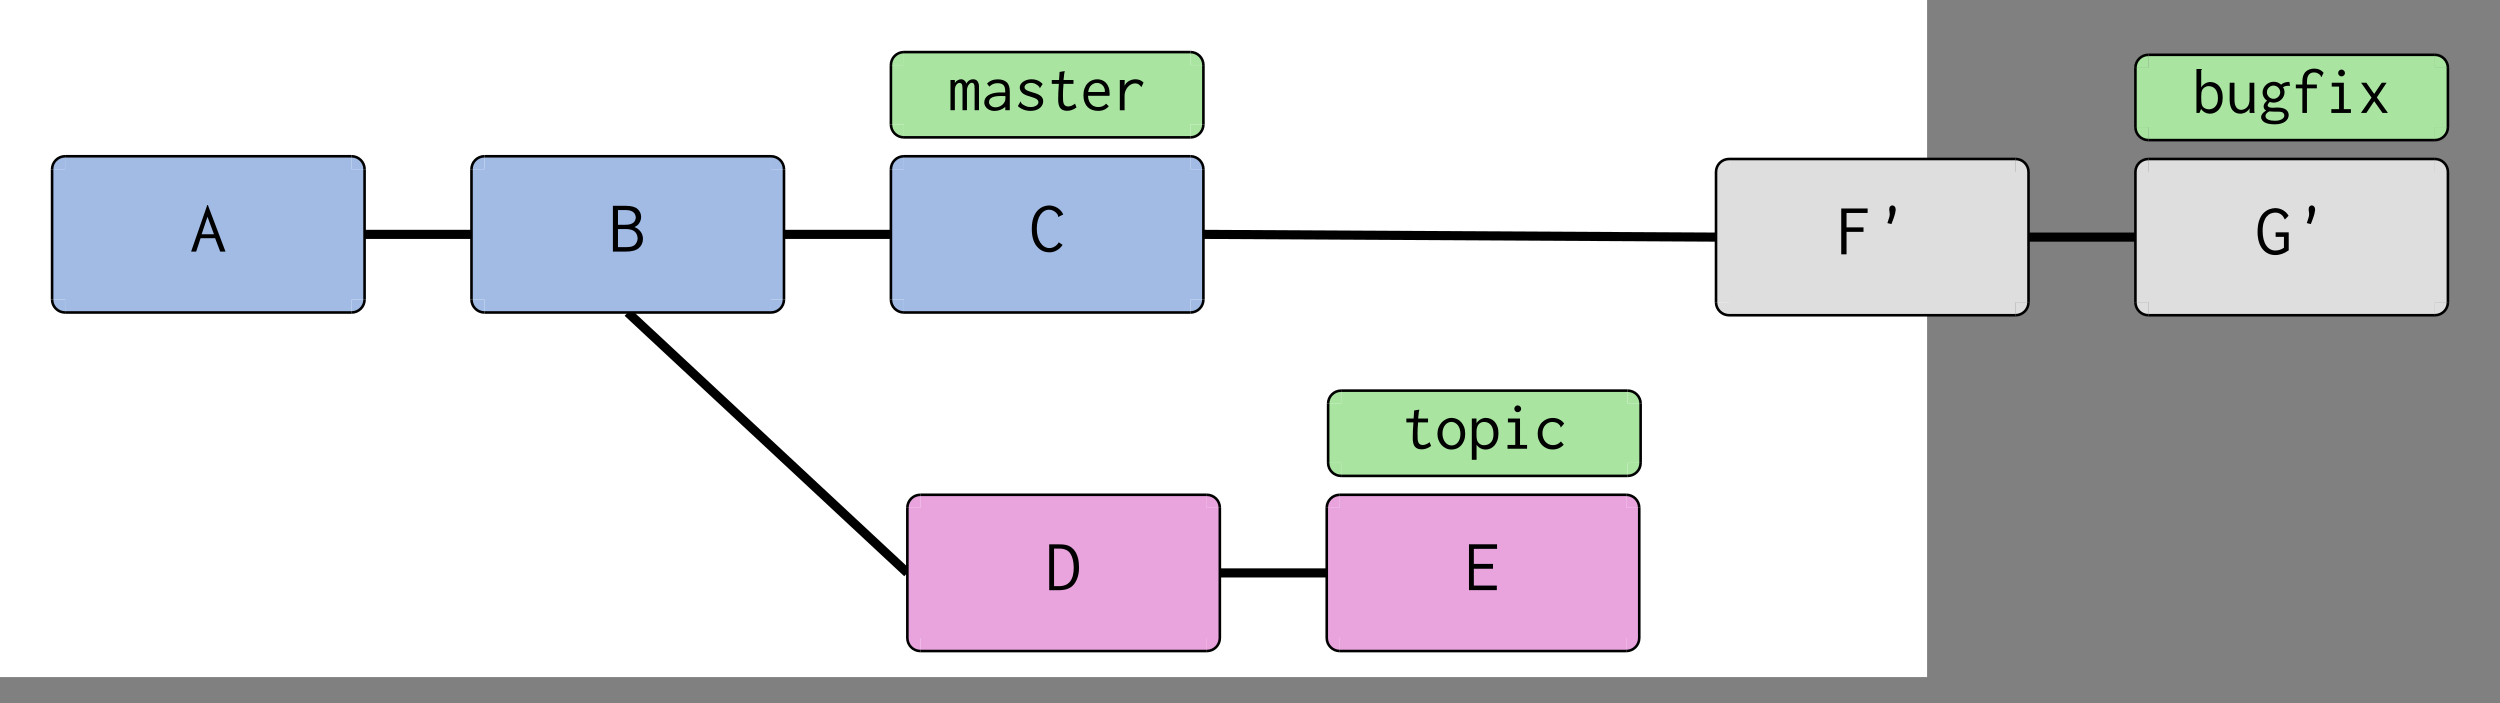 <?xml version="1.0" encoding="UTF-8"?>
<svg xmlns="http://www.w3.org/2000/svg" xmlns:xlink="http://www.w3.org/1999/xlink" width="1920pt" height="540pt" viewBox="0 0 1920 540" version="1.1">
<rect x="0" y="0" width="1920" height="540" fill="#808080" stroke="none"/>
<defs>
<g>
<symbol overflow="visible" id="glyph0-0">
<path style="stroke:none;" d=""/>
</symbol>
<symbol overflow="visible" id="glyph0-1">
<path style="stroke:none;" d="M 0.875 0 L 13.289 -35.773 L 13.738 -35.773 L 27.281 0 L 23.219 0 L 19.324 -10.27 L 8.152 -10.27 L 4.77 0 Z M 18.422 -13.316 L 13.457 -26.746 L 8.945 -13.316 Z M 18.422 -13.316 "/>
</symbol>
<symbol overflow="visible" id="glyph0-2">
<path style="stroke:none;" d="M 2.707 -35.152 L 12.695 -35.152 C 14.723 -35.148 16.48 -34.953 17.969 -34.559 C 19.453 -34.164 20.648 -33.57 21.555 -32.785 C 22.457 -31.996 23.152 -31.086 23.641 -30.055 C 24.129 -29.02 24.375 -27.887 24.375 -26.648 C 24.375 -24.996 23.922 -23.438 23.02 -21.973 C 22.117 -20.508 20.84 -19.473 19.184 -18.875 C 20.16 -18.531 21.051 -18.051 21.863 -17.434 C 22.668 -16.809 23.375 -16.105 23.98 -15.316 C 24.578 -14.523 25.027 -13.664 25.332 -12.742 C 25.629 -11.816 25.781 -10.867 25.785 -9.891 C 25.781 -6.914 24.727 -4.52 22.625 -2.711 C 20.516 -0.902 17.188 0 12.641 0 L 2.707 0 Z M 6.602 -31.879 L 6.602 -20.594 L 12.086 -20.594 C 13.652 -20.59 14.941 -20.73 15.949 -21.02 C 16.957 -21.301 17.766 -21.691 18.383 -22.184 C 18.992 -22.676 19.449 -23.27 19.754 -23.969 C 20.051 -24.668 20.238 -25.414 20.312 -26.211 C 20.238 -27 20.062 -27.738 19.781 -28.422 C 19.5 -29.098 19.059 -29.691 18.465 -30.207 C 17.863 -30.715 17.102 -31.121 16.172 -31.426 C 15.238 -31.723 14.082 -31.875 12.703 -31.879 Z M 6.602 -17.324 L 6.602 -3.441 L 13.367 -3.441 C 16.395 -3.438 18.508 -4.07 19.703 -5.34 C 20.895 -6.602 21.566 -8.199 21.723 -10.129 C 21.645 -11.184 21.438 -12.145 21.098 -13.016 C 20.754 -13.883 20.234 -14.648 19.535 -15.309 C 18.832 -15.969 17.883 -16.469 16.691 -16.812 C 15.496 -17.148 14.066 -17.32 12.402 -17.324 Z M 6.602 -17.324 "/>
</symbol>
<symbol overflow="visible" id="glyph0-3">
<path style="stroke:none;" d="M 3.047 -35.152 L 11.23 -35.152 C 14.234 -35.148 16.574 -34.734 18.254 -33.91 C 19.926 -33.082 21.348 -31.898 22.512 -30.355 C 23.676 -28.812 24.539 -26.949 25.109 -24.77 C 25.672 -22.586 25.957 -20.125 25.957 -17.379 C 25.957 -14.668 25.617 -12.238 24.941 -10.098 C 24.262 -7.949 23.332 -6.117 22.148 -4.598 C 20.961 -3.07 19.426 -1.914 17.547 -1.129 C 15.664 -0.34 13.332 0.051 10.551 0.055 L 3.047 0.055 Z M 6.77 -31.879 L 6.77 -3.047 L 10.355 -3.047 C 14.348 -3.047 17.27 -4.262 19.121 -6.691 C 20.965 -9.121 21.891 -12.617 21.895 -17.18 C 21.852 -21.777 21 -25.375 19.344 -27.977 C 17.68 -30.574 14.891 -31.875 10.973 -31.879 Z M 6.77 -31.879 "/>
</symbol>
<symbol overflow="visible" id="glyph0-4">
<path style="stroke:none;" d="M 22.457 -27.188 C 22.453 -27.629 22.398 -27.957 22.289 -28.18 C 21.535 -29.395 20.555 -30.363 19.352 -31.086 C 18.145 -31.801 16.867 -32.16 15.516 -32.164 C 14.234 -32.16 13.031 -31.832 11.906 -31.176 C 10.777 -30.516 9.777 -29.555 8.914 -28.297 C 8.047 -27.031 7.371 -25.5 6.883 -23.699 C 6.395 -21.891 6.152 -19.84 6.152 -17.547 C 6.152 -15.324 6.395 -13.301 6.883 -11.48 C 7.371 -9.652 8.059 -8.094 8.941 -6.797 C 9.824 -5.5 10.859 -4.492 12.047 -3.777 C 13.23 -3.062 14.5 -2.707 15.855 -2.707 C 17.246 -2.707 18.59 -3.102 19.891 -3.895 C 21.184 -4.684 22.227 -5.754 23.023 -7.109 L 25.957 -5.191 C 25.391 -4.25 24.711 -3.422 23.922 -2.707 C 23.129 -1.992 22.293 -1.391 21.41 -0.902 C 20.527 -0.41 19.645 -0.047 18.762 0.195 C 17.879 0.438 16.984 0.562 16.082 0.562 C 14.047 0.562 12.25 0.215 10.691 -0.48 C 9.129 -1.176 7.699 -2.254 6.402 -3.723 C 5.102 -5.188 4.094 -7.051 3.383 -9.309 C 2.664 -11.562 2.309 -14.254 2.312 -17.379 C 2.309 -20.84 2.723 -23.727 3.555 -26.039 C 4.379 -28.352 5.469 -30.203 6.828 -31.598 C 8.18 -32.988 9.621 -33.977 11.145 -34.559 C 12.668 -35.141 14.145 -35.43 15.574 -35.434 C 16.738 -35.43 17.875 -35.262 18.988 -34.926 C 20.094 -34.586 21.129 -34.117 22.09 -33.516 C 23.051 -32.914 23.906 -32.188 24.656 -31.344 C 25.406 -30.492 26.008 -29.543 26.465 -28.496 L 22.684 -26.633 C 22.527 -26.738 22.453 -26.926 22.457 -27.188 Z M 22.457 -27.188 "/>
</symbol>
<symbol overflow="visible" id="glyph0-5">
<path style="stroke:none;" d="M 4.402 -35.211 L 24.656 -35.211 L 24.656 -31.77 L 8.465 -31.77 L 8.465 -20.707 L 21.5 -20.707 L 21.5 -17.266 L 8.465 -17.266 L 8.465 0 L 4.402 0 Z M 4.402 -35.211 "/>
</symbol>
<symbol overflow="visible" id="glyph0-6">
<path style="stroke:none;" d="M 13.43 -30.922 L 13.035 -34.477 C 13.031 -35.527 13.273 -36.305 13.766 -36.816 C 14.25 -37.32 14.816 -37.574 15.461 -37.578 C 16.098 -37.574 16.68 -37.293 17.207 -36.73 C 17.734 -36.164 18 -35.262 18 -34.023 C 17.961 -33.383 17.801 -32.48 17.52 -31.316 C 17.238 -30.148 16.777 -28.699 16.137 -26.973 L 14.727 -23.246 L 11.625 -23.98 L 12.863 -27.816 C 13.051 -28.379 13.195 -28.918 13.289 -29.426 C 13.383 -29.934 13.43 -30.43 13.43 -30.922 Z M 13.43 -30.922 "/>
</symbol>
<symbol overflow="visible" id="glyph0-7">
<path style="stroke:none;" d="M 25.844 -29.625 L 23.078 -26.801 C 22.848 -26.949 22.602 -27.305 22.344 -27.875 C 21.777 -29.113 20.906 -30.121 19.723 -30.895 C 18.535 -31.664 17.152 -32.051 15.574 -32.051 C 14.48 -32.051 13.359 -31.824 12.215 -31.371 C 11.066 -30.918 10.023 -30.145 9.086 -29.059 C 8.145 -27.965 7.383 -26.527 6.801 -24.742 C 6.215 -22.953 5.922 -20.707 5.926 -18 C 5.922 -15.555 6.168 -13.391 6.656 -11.512 C 7.145 -9.629 7.82 -8.059 8.688 -6.801 C 9.551 -5.539 10.578 -4.578 11.766 -3.922 C 12.949 -3.258 14.234 -2.93 15.629 -2.934 C 18.07 -2.93 20.293 -3.645 22.289 -5.078 L 22.289 -13.43 L 15.91 -13.43 L 15.91 -16.871 L 25.957 -16.871 L 25.957 -3.102 C 22.605 -0.656 19.16 0.562 15.629 0.562 C 13.52 0.562 11.629 0.141 9.957 -0.707 C 8.281 -1.551 6.855 -2.746 5.672 -4.289 C 4.484 -5.828 3.578 -7.688 2.961 -9.875 C 2.336 -12.055 2.027 -14.48 2.031 -17.152 C 2.027 -20.836 2.488 -23.922 3.414 -26.406 C 4.332 -28.887 5.527 -30.777 6.996 -32.078 C 8.465 -33.371 9.961 -34.266 11.484 -34.758 C 13.008 -35.246 14.387 -35.488 15.629 -35.492 C 17.77 -35.488 19.766 -34.953 21.609 -33.883 C 23.453 -32.809 24.863 -31.391 25.844 -29.625 Z M 25.844 -29.625 "/>
</symbol>
<symbol overflow="visible" id="glyph0-8">
<path style="stroke:none;" d="M 3.328 -35.211 L 24.883 -35.211 L 24.883 -31.711 L 7.055 -31.711 L 7.055 -20.145 L 21.781 -20.145 L 21.781 -16.418 L 7.055 -16.418 L 7.055 -3.5 L 24.715 -3.5 L 24.715 0 L 3.328 0 Z M 3.328 -35.211 "/>
</symbol>
<symbol overflow="visible" id="glyph1-0">
<path style="stroke:none;" d=""/>
</symbol>
<symbol overflow="visible" id="glyph1-1">
<path style="stroke:none;" d="M 1.93 0 L 1.93 -23.207 L 5.281 -23.207 L 5.281 -20.922 C 5.82 -21.766 6.516 -22.449 7.363 -22.977 C 8.207 -23.5 9.105 -23.766 10.055 -23.766 C 11.035 -23.766 11.906 -23.441 12.668 -22.801 C 13.43 -22.152 13.91 -21.34 14.117 -20.363 C 14.555 -21.375 15.25 -22.195 16.199 -22.824 C 17.145 -23.449 18.176 -23.766 19.297 -23.766 C 20.883 -23.766 22.051 -23.195 22.801 -22.062 C 23.543 -20.926 23.883 -19.516 23.816 -17.824 L 23.816 0 L 20.465 0 L 20.465 -16.453 C 20.461 -17.5 20.41 -18.328 20.312 -18.941 C 20.207 -19.547 20.039 -20.012 19.805 -20.336 C 19.566 -20.656 19.328 -20.859 19.094 -20.945 C 18.855 -21.027 18.551 -21.07 18.18 -21.074 C 17.738 -21.07 17.297 -20.891 16.859 -20.539 C 16.414 -20.18 16.027 -19.734 15.691 -19.195 C 15.352 -18.652 15.078 -18.031 14.879 -17.34 C 14.672 -16.645 14.57 -15.977 14.574 -15.336 L 14.574 0 L 11.172 0 L 11.172 -16.148 C 11.168 -18.078 10.988 -19.363 10.637 -20.008 C 10.277 -20.648 9.66 -20.969 8.785 -20.973 C 7.969 -20.969 7.184 -20.488 6.422 -19.523 C 5.66 -18.559 5.277 -17.211 5.281 -15.488 L 5.281 0 Z M 1.93 0 "/>
</symbol>
<symbol overflow="visible" id="glyph1-2">
<path style="stroke:none;" d="M 4.621 -20.465 C 6.684 -22.629 9.441 -23.711 12.898 -23.715 C 15.738 -23.711 17.98 -22.992 19.625 -21.555 C 21.266 -20.113 22.09 -17.719 22.09 -14.371 L 22.09 0 L 18.637 0 L 18.637 -2.539 C 16.164 -0.473 13.387 0.555 10.309 0.559 C 9.086 0.555 7.996 0.371 7.031 0 C 6.066 -0.371 5.246 -0.859 4.57 -1.473 C 3.891 -2.078 3.371 -2.773 3.02 -3.555 C 2.66 -4.332 2.484 -5.109 2.488 -5.891 C 2.484 -8.223 3.492 -10.07 5.508 -11.426 C 7.523 -12.777 10.426 -13.52 14.219 -13.66 L 18.586 -13.66 L 18.586 -14.531 C 18.586 -16.848 18.102 -18.465 17.137 -19.387 C 16.172 -20.305 14.676 -20.766 12.645 -20.77 C 10.137 -20.766 8.055 -19.887 6.398 -18.129 Z M 18.738 -10.867 L 17.875 -10.867 C 17.398 -10.863 16.949 -10.871 16.527 -10.891 C 16.102 -10.906 15.688 -10.914 15.285 -10.918 C 13.422 -10.914 11.898 -10.789 10.715 -10.535 C 9.527 -10.281 8.598 -9.934 7.922 -9.496 C 7.242 -9.055 6.773 -8.555 6.523 -7.996 C 6.266 -7.438 6.141 -6.836 6.145 -6.195 C 6.141 -5.109 6.613 -4.18 7.566 -3.402 C 8.512 -2.621 9.68 -2.23 11.07 -2.234 C 12.082 -2.23 12.996 -2.391 13.812 -2.715 C 14.621 -3.035 15.332 -3.426 15.945 -3.883 C 16.551 -4.34 17.043 -4.812 17.418 -5.305 C 17.789 -5.793 18.059 -6.227 18.23 -6.602 C 18.566 -7.277 18.738 -8.191 18.738 -9.344 Z M 18.738 -10.867 "/>
</symbol>
<symbol overflow="visible" id="glyph1-3">
<path style="stroke:none;" d="M 21.938 -20.109 L 19.805 -16.91 C 19.633 -16.941 19.547 -17.074 19.547 -17.316 C 19.547 -17.551 19.512 -17.723 19.445 -17.824 C 18.828 -18.602 17.957 -19.32 16.832 -19.98 C 15.703 -20.641 14.422 -20.969 12.992 -20.973 C 12.34 -20.969 11.719 -20.895 11.121 -20.742 C 10.523 -20.59 9.992 -20.379 9.535 -20.109 C 9.07 -19.836 8.703 -19.488 8.434 -19.066 C 8.156 -18.645 8.02 -18.16 8.023 -17.621 C 8.02 -17.211 8.121 -16.848 8.328 -16.527 C 8.531 -16.203 8.855 -15.891 9.301 -15.59 C 9.738 -15.281 10.363 -14.977 11.168 -14.676 C 11.969 -14.367 13.016 -14.027 14.312 -13.66 C 17.242 -12.879 19.312 -11.957 20.527 -10.891 C 21.734 -9.824 22.34 -8.512 22.344 -6.957 C 22.34 -5.938 22.121 -4.973 21.684 -4.062 C 21.242 -3.145 20.598 -2.352 19.754 -1.676 C 18.902 -0.996 17.887 -0.461 16.707 -0.074 C 15.52 0.312 14.184 0.504 12.695 0.508 C 8.801 0.504 5.535 -0.711 2.895 -3.148 L 4.977 -6.805 C 5.074 -6.695 5.145 -6.531 5.18 -6.309 C 5.211 -6.082 5.328 -5.812 5.539 -5.504 C 5.742 -5.188 6.117 -4.832 6.664 -4.438 C 7.207 -4.035 8.043 -3.594 9.172 -3.113 C 9.68 -2.867 10.262 -2.695 10.91 -2.594 C 11.559 -2.488 12.207 -2.438 12.855 -2.438 C 13.535 -2.438 14.223 -2.52 14.926 -2.691 C 15.621 -2.859 16.254 -3.109 16.82 -3.434 C 17.379 -3.754 17.832 -4.145 18.176 -4.609 C 18.516 -5.066 18.684 -5.586 18.688 -6.168 C 18.684 -7.051 18.277 -7.801 17.461 -8.414 C 16.641 -9.027 15.141 -9.656 12.961 -10.309 C 11.461 -10.746 10.469 -11.055 9.992 -11.227 C 8.762 -11.703 7.875 -12.117 7.332 -12.477 C 6.785 -12.828 6.293 -13.254 5.848 -13.75 C 5.402 -14.238 5.043 -14.797 4.773 -15.43 C 4.5 -16.055 4.363 -16.746 4.367 -17.496 C 4.363 -18.309 4.586 -19.09 5.027 -19.84 C 5.465 -20.586 6.082 -21.246 6.879 -21.828 C 7.676 -22.402 8.621 -22.871 9.723 -23.23 C 10.82 -23.586 12.016 -23.766 13.305 -23.766 C 16.855 -23.766 19.734 -22.547 21.938 -20.109 Z M 21.938 -20.109 "/>
</symbol>
<symbol overflow="visible" id="glyph1-4">
<path style="stroke:none;" d="M 9.547 -29.402 L 13.508 -30.062 C 13.504 -29.754 13.461 -29.484 13.379 -29.25 C 13.293 -29.012 13.234 -28.824 13.203 -28.691 L 12.594 -23.207 L 20.211 -23.207 L 20.211 -20.262 L 12.594 -20.262 C 12.285 -17.23 12.133 -14.387 12.137 -11.73 C 12.133 -10.098 12.168 -8.719 12.238 -7.594 C 12.305 -6.469 12.484 -5.582 12.773 -4.938 C 13.062 -4.289 13.477 -3.785 14.023 -3.43 C 14.562 -3.07 15.297 -2.895 16.219 -2.895 C 17.781 -2.895 19.516 -3.605 21.426 -5.027 L 22.547 -2.133 C 20.211 -0.406 17.805 0.457 15.336 0.457 C 12.895 0.457 11.117 -0.281 10.004 -1.758 C 8.883 -3.234 8.375 -5.633 8.48 -8.961 C 8.477 -10.18 8.512 -11.742 8.582 -13.645 C 8.648 -15.543 8.785 -17.75 8.988 -20.262 L 3.555 -20.262 L 3.555 -23.207 L 9.141 -23.207 Z M 9.547 -29.402 "/>
</symbol>
<symbol overflow="visible" id="glyph1-5">
<path style="stroke:none;" d="M 13.152 -23.766 C 14.367 -23.766 15.551 -23.543 16.707 -23.105 C 17.855 -22.66 18.863 -21.992 19.727 -21.098 C 20.59 -20.199 21.285 -19.059 21.809 -17.672 C 22.332 -16.281 22.594 -14.637 22.598 -12.746 C 22.594 -12.473 22.586 -12.195 22.57 -11.906 C 22.555 -11.617 22.527 -11.336 22.496 -11.07 L 5.992 -11.07 C 6.059 -9.441 6.336 -8.078 6.828 -6.98 C 7.316 -5.879 7.938 -4.992 8.684 -4.316 C 9.426 -3.637 10.254 -3.152 11.172 -2.867 C 12.082 -2.578 12.996 -2.438 13.914 -2.438 C 16.316 -2.438 18.312 -3.301 19.906 -5.027 L 21.938 -3.047 C 19.973 -0.68 17.262 0.504 13.812 0.508 C 12.117 0.504 10.57 0.246 9.164 -0.277 C 7.758 -0.801 6.562 -1.574 5.586 -2.59 C 4.602 -3.605 3.84 -4.863 3.301 -6.371 C 2.754 -7.875 2.484 -9.594 2.488 -11.527 C 2.484 -13.488 2.762 -15.234 3.324 -16.758 C 3.879 -18.281 4.641 -19.559 5.609 -20.59 C 6.57 -21.621 7.699 -22.406 8.988 -22.953 C 10.273 -23.492 11.66 -23.766 13.152 -23.766 Z M 6.145 -14.016 L 18.891 -14.016 C 18.891 -14.148 18.898 -14.273 18.914 -14.391 C 18.93 -14.508 18.938 -14.648 18.941 -14.816 C 18.938 -15.648 18.777 -16.441 18.457 -17.191 C 18.137 -17.941 17.703 -18.59 17.164 -19.145 C 16.617 -19.691 15.984 -20.137 15.258 -20.473 C 14.531 -20.805 13.742 -20.969 12.898 -20.973 C 11.305 -20.969 9.867 -20.41 8.582 -19.297 C 7.293 -18.176 6.48 -16.418 6.145 -14.016 Z M 6.145 -14.016 "/>
</symbol>
<symbol overflow="visible" id="glyph1-6">
<path style="stroke:none;" d="M 5.027 -23.207 L 8.785 -23.207 L 8.684 -18.738 C 9.395 -20.363 10.523 -21.605 12.07 -22.469 C 13.617 -23.332 15.273 -23.766 17.043 -23.766 C 19.555 -23.766 21.625 -22.918 23.258 -21.227 L 21.582 -17.723 C 21.203 -18.227 20.863 -18.648 20.562 -18.992 C 20.254 -19.328 19.922 -19.617 19.566 -19.855 C 19.207 -20.09 18.816 -20.277 18.395 -20.414 C 17.965 -20.547 17.449 -20.613 16.84 -20.617 C 15.715 -20.613 14.66 -20.352 13.676 -19.828 C 12.691 -19.305 11.832 -18.609 11.102 -17.746 C 10.371 -16.883 9.785 -15.895 9.344 -14.777 C 8.902 -13.66 8.684 -12.492 8.684 -11.273 L 8.684 0.051 L 5.027 0.051 Z M 5.027 -23.207 "/>
</symbol>
<symbol overflow="visible" id="glyph1-7">
<path style="stroke:none;" d="M 3.047 -33.77 L 7.262 -33.77 L 7.262 -33.668 C 7.258 -33.496 7.164 -33.332 6.98 -33.184 C 6.793 -33.027 6.703 -32.852 6.703 -32.652 L 6.703 -19.652 C 7.449 -20.902 8.457 -21.898 9.734 -22.648 C 11.004 -23.391 12.305 -23.766 13.629 -23.766 C 14.918 -23.766 16.141 -23.52 17.297 -23.027 C 18.453 -22.535 19.473 -21.789 20.355 -20.793 C 21.238 -19.793 21.934 -18.551 22.441 -17.062 C 22.949 -15.57 23.203 -13.824 23.207 -11.832 C 23.203 -9.73 22.922 -7.91 22.367 -6.371 C 21.805 -4.828 21.066 -3.543 20.152 -2.512 C 19.23 -1.477 18.195 -0.707 17.043 -0.203 C 15.887 0.305 14.699 0.555 13.48 0.559 C 12.051 0.555 10.742 0.238 9.555 -0.406 C 8.363 -1.047 7.379 -1.93 6.602 -3.047 L 5.352 0 L 3.047 0 Z M 9.375 -3.652 C 10.023 -3.309 10.605 -3.082 11.121 -2.969 C 11.637 -2.848 12.117 -2.789 12.562 -2.793 C 13.246 -2.789 13.996 -2.914 14.82 -3.172 C 15.641 -3.422 16.406 -3.867 17.109 -4.508 C 17.812 -5.145 18.395 -6.004 18.855 -7.082 C 19.316 -8.156 19.547 -9.52 19.551 -11.176 C 19.547 -14.234 18.914 -16.574 17.648 -18.191 C 16.379 -19.805 14.543 -20.613 12.148 -20.617 C 11.289 -20.613 10.383 -20.309 9.426 -19.707 C 8.465 -19.098 7.762 -18.293 7.32 -17.285 C 6.906 -16.273 6.703 -14.621 6.703 -12.336 C 6.703 -10.918 6.734 -9.723 6.805 -8.75 C 6.871 -7.773 7.008 -6.957 7.215 -6.301 C 7.418 -5.641 7.695 -5.113 8.039 -4.711 C 8.383 -4.305 8.828 -3.949 9.375 -3.652 Z M 9.375 -3.652 "/>
</symbol>
<symbol overflow="visible" id="glyph1-8">
<path style="stroke:none;" d="M 3.199 -23.207 L 6.855 -23.207 L 6.855 -10.258 C 6.855 -8.766 6.988 -7.52 7.262 -6.523 C 7.531 -5.523 7.914 -4.723 8.41 -4.113 C 8.902 -3.504 9.465 -3.062 10.094 -2.793 C 10.723 -2.52 11.41 -2.383 12.16 -2.387 C 12.973 -2.449 13.754 -2.652 14.504 -2.996 C 15.25 -3.332 15.922 -3.816 16.52 -4.441 C 17.113 -5.066 17.582 -5.871 17.922 -6.855 C 18.262 -7.836 18.434 -9.02 18.434 -10.41 L 18.434 -23.207 L 22.09 -23.207 L 22.09 -2.082 C 22.09 -1.301 22.172 -0.609 22.344 0 L 18.535 0 C 18.496 -0.234 18.465 -0.496 18.434 -0.785 C 18.398 -1.074 18.398 -1.402 18.434 -1.777 L 18.484 -3.555 C 17.734 -2.266 16.723 -1.258 15.453 -0.531 C 14.176 0.195 12.777 0.555 11.25 0.559 C 10.059 0.555 8.988 0.348 8.039 -0.074 C 7.086 -0.496 6.227 -1.148 5.465 -2.031 C 4.699 -2.91 4.121 -4.027 3.734 -5.383 C 3.34 -6.734 3.145 -8.359 3.148 -10.258 Z M 3.199 -23.207 "/>
</symbol>
<symbol overflow="visible" id="glyph1-9">
<path style="stroke:none;" d="M 7.871 -19.508 C 7.359 -19 6.988 -18.445 6.754 -17.84 C 6.516 -17.23 6.398 -16.59 6.398 -15.922 C 6.398 -15.242 6.531 -14.594 6.805 -13.973 C 7.07 -13.348 7.434 -12.809 7.895 -12.355 C 8.348 -11.898 8.891 -11.535 9.52 -11.27 C 10.145 -10.996 10.797 -10.863 11.477 -10.867 C 12.184 -10.863 12.844 -10.996 13.457 -11.27 C 14.062 -11.535 14.605 -11.906 15.082 -12.383 C 15.555 -12.852 15.926 -13.391 16.199 -14 C 16.469 -14.602 16.605 -15.242 16.605 -15.922 C 16.605 -16.59 16.469 -17.238 16.199 -17.863 C 15.926 -18.484 15.555 -19.031 15.082 -19.508 C 14.605 -19.977 14.055 -20.348 13.43 -20.617 C 12.805 -20.887 12.152 -21.023 11.477 -21.023 C 10.086 -21.023 8.883 -20.516 7.871 -19.508 Z M 17.215 -21.734 C 18.84 -23.117 20.77 -23.812 23.004 -23.816 L 23.664 -23.816 L 24.121 -20.77 C 23.883 -20.801 23.652 -20.824 23.434 -20.844 C 23.211 -20.859 22.984 -20.871 22.75 -20.871 C 21.258 -20.871 19.922 -20.516 18.738 -19.805 C 19.516 -18.617 19.902 -17.312 19.906 -15.895 C 19.902 -14.809 19.684 -13.785 19.246 -12.82 C 18.805 -11.855 18.203 -11.008 17.441 -10.281 C 16.68 -9.551 15.793 -8.977 14.777 -8.555 C 13.762 -8.133 12.676 -7.922 11.527 -7.922 C 10.574 -7.922 9.594 -8.105 8.582 -8.48 C 7.496 -7.426 6.953 -6.547 6.957 -5.84 C 6.953 -5.262 7.285 -4.812 7.945 -4.492 C 8.605 -4.168 9.512 -4.008 10.664 -4.012 C 11.305 -4.008 11.953 -4.031 12.617 -4.086 C 13.273 -4.133 13.895 -4.16 14.473 -4.164 C 15.996 -4.16 17.305 -4.016 18.406 -3.73 C 19.504 -3.441 20.395 -3.035 21.074 -2.512 C 21.75 -1.984 22.258 -1.367 22.598 -0.66 C 22.934 0.051 23.102 0.809 23.105 1.625 C 23.102 2.535 22.883 3.426 22.445 4.289 C 22.004 5.152 21.344 5.914 20.465 6.574 C 19.582 7.234 18.473 7.758 17.137 8.148 C 15.797 8.535 14.23 8.73 12.441 8.734 C 10.574 8.73 8.977 8.586 7.641 8.301 C 6.305 8.012 5.23 7.613 4.418 7.109 C 3.605 6.598 2.984 6.016 2.562 5.355 C 2.137 4.695 1.926 3.992 1.93 3.25 C 1.926 1.418 3.195 -0.289 5.738 -1.879 C 4.48 -2.52 3.855 -3.586 3.859 -5.078 C 3.855 -6.531 4.734 -7.988 6.5 -9.445 C 5.414 -10.156 4.57 -11.07 3.961 -12.188 C 3.352 -13.305 3.047 -14.488 3.047 -15.742 C 3.047 -16.891 3.281 -17.965 3.758 -18.965 C 4.227 -19.961 4.863 -20.832 5.66 -21.582 C 6.457 -22.324 7.371 -22.91 8.402 -23.332 C 9.434 -23.754 10.492 -23.965 11.578 -23.969 C 13.844 -23.965 15.723 -23.219 17.215 -21.734 Z M 8.176 -1.219 C 6.242 -0.137 5.277 1.047 5.281 2.336 C 5.277 3.012 5.473 3.578 5.863 4.035 C 6.25 4.492 6.773 4.863 7.438 5.152 C 8.094 5.438 8.875 5.652 9.773 5.789 C 10.672 5.922 11.609 5.988 12.594 5.992 C 14.656 5.988 16.367 5.617 17.723 4.875 C 19.074 4.129 19.75 3.129 19.754 1.879 C 19.684 0.961 19.305 0.254 18.609 -0.254 C 17.914 -0.758 16.82 -1.012 15.336 -1.016 C 15.164 -1.012 14.996 -1.004 14.828 -0.988 C 14.656 -0.969 14.488 -0.961 14.32 -0.965 C 13.031 -0.961 11.879 -0.984 10.867 -1.039 C 9.848 -1.086 8.949 -1.148 8.176 -1.219 Z M 8.176 -1.219 "/>
</symbol>
<symbol overflow="visible" id="glyph1-10">
<path style="stroke:none;" d="M 17.418 -34.074 C 20.359 -34.07 22.73 -33.004 24.527 -30.875 L 22.852 -27.523 C 22.578 -27.52 22.441 -27.652 22.445 -27.922 C 22.441 -28.188 22.406 -28.391 22.344 -28.523 C 21.797 -29.289 21.078 -29.914 20.184 -30.402 C 19.285 -30.883 18.312 -31.125 17.266 -31.129 C 16.383 -31.125 15.621 -31 14.98 -30.75 C 14.336 -30.496 13.762 -30.082 13.254 -29.512 C 12.746 -28.938 12.363 -28.164 12.109 -27.188 C 11.855 -26.211 11.73 -25.016 11.73 -23.605 L 11.73 -21.836 L 19.348 -21.836 L 19.348 -18.891 L 11.73 -18.891 L 11.73 0 L 8.227 0 L 8.227 -18.891 L 3.199 -18.891 L 3.199 -21.836 L 8.227 -21.836 L 8.227 -24.121 C 8.227 -25.914 8.453 -27.445 8.91 -28.715 C 9.367 -29.984 10.027 -31.008 10.891 -31.789 C 11.754 -32.562 12.734 -33.141 13.836 -33.516 C 14.934 -33.887 16.129 -34.07 17.418 -34.074 Z M 17.418 -34.074 "/>
</symbol>
<symbol overflow="visible" id="glyph1-11">
<path style="stroke:none;" d="M 5.383 -23.207 L 14.676 -23.207 L 14.676 -2.945 L 20.109 -2.945 L 20.109 0 L 5.078 0 L 5.078 -2.945 L 11.02 -2.945 L 11.02 -20.262 L 5.383 -20.262 Z M 11.07 -32.551 C 11.574 -33.055 12.184 -33.309 12.898 -33.312 C 13.605 -33.309 14.223 -33.047 14.75 -32.523 C 15.273 -31.996 15.539 -31.379 15.539 -30.672 C 15.539 -29.957 15.273 -29.348 14.75 -28.844 C 14.223 -28.332 13.605 -28.078 12.898 -28.082 C 12.184 -28.078 11.574 -28.332 11.07 -28.844 C 10.559 -29.348 10.305 -29.957 10.309 -30.672 C 10.305 -31.414 10.559 -32.039 11.07 -32.551 Z M 11.07 -32.551 "/>
</symbol>
<symbol overflow="visible" id="glyph1-12">
<path style="stroke:none;" d="M 18.383 -23.207 L 22.141 -23.207 L 14.625 -11.934 L 23.156 0 L 18.992 0 L 12.594 -9.039 L 6.551 0 L 2.387 0 L 10.562 -11.781 L 2.539 -23.207 L 6.551 -23.207 L 12.594 -14.625 Z M 18.383 -23.207 "/>
</symbol>
<symbol overflow="visible" id="glyph1-13">
<path style="stroke:none;" d="M 12.898 -23.715 C 14.316 -23.711 15.664 -23.434 16.934 -22.875 C 18.203 -22.316 19.312 -21.512 20.262 -20.465 C 21.207 -19.414 21.957 -18.137 22.52 -16.629 C 23.074 -15.121 23.355 -13.438 23.359 -11.578 C 23.355 -9.68 23.086 -7.984 22.547 -6.5 C 22.004 -5.008 21.258 -3.73 20.312 -2.664 C 19.363 -1.598 18.246 -0.785 16.961 -0.227 C 15.672 0.332 14.301 0.609 12.848 0.609 C 11.355 0.609 9.957 0.305 8.656 -0.305 C 7.352 -0.914 6.211 -1.75 5.23 -2.816 C 4.246 -3.883 3.469 -5.16 2.895 -6.652 C 2.316 -8.137 2.027 -9.746 2.031 -11.477 C 2.027 -13.199 2.324 -14.824 2.918 -16.352 C 3.512 -17.871 4.305 -19.164 5.305 -20.234 C 6.301 -21.297 7.461 -22.145 8.785 -22.773 C 10.102 -23.398 11.473 -23.711 12.898 -23.715 Z M 19.703 -11.477 C 19.699 -12.93 19.504 -14.223 19.117 -15.359 C 18.727 -16.492 18.211 -17.449 17.57 -18.23 C 16.926 -19.004 16.188 -19.598 15.359 -20.008 C 14.527 -20.41 13.656 -20.613 12.746 -20.617 C 11.828 -20.613 10.957 -20.41 10.129 -20.008 C 9.297 -19.598 8.57 -19.004 7.945 -18.23 C 7.32 -17.449 6.82 -16.512 6.449 -15.41 C 6.074 -14.309 5.887 -13.062 5.891 -11.68 C 5.887 -10.32 6.074 -9.086 6.449 -7.973 C 6.82 -6.852 7.32 -5.887 7.945 -5.078 C 8.57 -4.262 9.305 -3.637 10.156 -3.199 C 11 -2.758 11.898 -2.535 12.848 -2.539 C 13.793 -2.535 14.68 -2.73 15.512 -3.121 C 16.34 -3.508 17.07 -4.082 17.695 -4.848 C 18.32 -5.605 18.809 -6.547 19.168 -7.668 C 19.52 -8.781 19.699 -10.051 19.703 -11.477 Z M 19.703 -11.477 "/>
</symbol>
<symbol overflow="visible" id="glyph1-14">
<path style="stroke:none;" d="M 3.047 -23.207 L 6.652 -23.207 L 6.652 -19.652 C 7.434 -20.902 8.48 -21.891 9.793 -22.621 C 11.102 -23.348 12.422 -23.711 13.754 -23.715 C 15.043 -23.711 16.277 -23.465 17.457 -22.977 C 18.629 -22.484 19.668 -21.75 20.574 -20.77 C 21.473 -19.785 22.188 -18.551 22.719 -17.062 C 23.242 -15.57 23.508 -13.809 23.512 -11.781 C 23.508 -9.746 23.227 -7.953 22.668 -6.398 C 22.102 -4.84 21.359 -3.543 20.445 -2.512 C 19.523 -1.477 18.477 -0.699 17.305 -0.176 C 16.125 0.348 14.926 0.609 13.703 0.609 C 12.27 0.609 10.941 0.289 9.719 -0.355 C 8.488 -0.996 7.484 -1.895 6.703 -3.047 L 6.703 8.48 L 3.047 8.48 Z M 6.652 -9.711 C 6.715 -7.215 7.297 -5.43 8.391 -4.355 C 9.484 -3.277 10.832 -2.742 12.438 -2.742 C 13.285 -2.742 14.137 -2.875 14.992 -3.145 C 15.844 -3.414 16.629 -3.879 17.348 -4.535 C 18.062 -5.191 18.633 -6.055 19.062 -7.133 C 19.484 -8.207 19.699 -9.555 19.703 -11.176 C 19.699 -14.133 19.074 -16.43 17.832 -18.066 C 16.582 -19.695 14.836 -20.547 12.59 -20.617 C 11.906 -20.613 11.207 -20.496 10.488 -20.262 C 9.77 -20.027 9.129 -19.621 8.57 -19.051 C 8.004 -18.473 7.543 -17.707 7.188 -16.754 C 6.828 -15.793 6.648 -14.609 6.652 -13.195 Z M 6.652 -9.711 "/>
</symbol>
<symbol overflow="visible" id="glyph1-15">
<path style="stroke:none;" d="M 23.207 -19.348 L 20.617 -16.352 C 20.445 -16.449 20.367 -16.559 20.387 -16.68 C 20.402 -16.797 20.387 -16.957 20.336 -17.164 C 20.281 -17.363 20.152 -17.617 19.949 -17.926 C 19.742 -18.227 19.336 -18.633 18.727 -19.145 C 17.562 -20.09 15.977 -20.566 13.969 -20.566 C 12.977 -20.566 12.027 -20.363 11.129 -19.957 C 10.223 -19.551 9.43 -18.969 8.75 -18.211 C 8.062 -17.453 7.52 -16.539 7.113 -15.477 C 6.703 -14.41 6.496 -13.223 6.5 -11.906 C 6.496 -10.59 6.703 -9.375 7.113 -8.262 C 7.52 -7.145 8.082 -6.18 8.801 -5.375 C 9.516 -4.562 10.367 -3.93 11.359 -3.477 C 12.348 -3.016 13.438 -2.789 14.633 -2.793 C 16.98 -2.789 19.012 -3.719 20.719 -5.586 L 22.852 -3.098 C 20.547 -0.66 17.719 0.555 14.371 0.559 C 12.711 0.555 11.18 0.254 9.773 -0.355 C 8.367 -0.961 7.148 -1.809 6.117 -2.895 C 5.086 -3.977 4.281 -5.254 3.707 -6.727 C 3.129 -8.199 2.84 -9.816 2.844 -11.578 C 2.84 -13.305 3.129 -14.91 3.707 -16.402 C 4.281 -17.887 5.086 -19.164 6.117 -20.234 C 7.148 -21.297 8.383 -22.137 9.824 -22.75 C 11.262 -23.355 12.828 -23.66 14.523 -23.664 C 16.348 -23.66 18.016 -23.277 19.523 -22.52 C 21.031 -21.754 22.258 -20.699 23.207 -19.348 Z M 23.207 -19.348 "/>
</symbol>
</g>
</defs>
<g id="surface0">
<path style=" stroke:none;fill-rule:nonzero;fill:rgb(100%,100%,100%);fill-opacity:1;" d="M 0 0 L 1480 0 L 1480 520 L 0 520 Z M 0 0 "/>
<path style="fill:none;stroke-width:0;stroke-linecap:butt;stroke-linejoin:miter;stroke:rgb(0%,0%,0%);stroke-opacity:1;stroke-miterlimit:10;" d="M -22 -1 L 74 -1 L 74 26 L -22 26 Z M -22 -1 " transform="matrix(20,0,0,20,440,20)"/>
<path style="fill:none;stroke-width:0.35;stroke-linecap:butt;stroke-linejoin:miter;stroke:rgb(0%,0%,0%);stroke-opacity:1;stroke-miterlimit:10;" d="M -3.895 8 L -8 8 " transform="matrix(20,0,0,20,440,20)"/>
<path style="fill:none;stroke-width:0.35;stroke-linecap:butt;stroke-linejoin:miter;stroke:rgb(0%,0%,0%);stroke-opacity:1;stroke-miterlimit:10;" d="M 12.211 8 L 8.105 8 " transform="matrix(20,0,0,20,440,20)"/>
<path style="fill:none;stroke-width:0.35;stroke-linecap:butt;stroke-linejoin:miter;stroke:rgb(0%,0%,0%);stroke-opacity:1;stroke-miterlimit:10;" d="M 12.842 21 L 2.105 11 " transform="matrix(20,0,0,20,440,20)"/>
<path style="fill:none;stroke-width:0.35;stroke-linecap:butt;stroke-linejoin:miter;stroke:rgb(0%,0%,0%);stroke-opacity:1;stroke-miterlimit:10;" d="M 60 8.105 L 55.895 8.105 " transform="matrix(20,0,0,20,440,20)"/>
<path style=" stroke:none;fill-rule:evenodd;fill:rgb(63.137%,73.333%,89.804%);fill-opacity:1;" d="M 50 120 L 270 120 L 270 240 L 50 240 Z M 50 120 "/>
<path style=" stroke:none;fill-rule:evenodd;fill:rgb(63.137%,73.333%,89.804%);fill-opacity:1;" d="M 50 130 L 50 120 L 50 120 C 44.477 120 40 124.477 40 130 L 50 130 Z M 50 130 "/>
<path style=" stroke:none;fill-rule:evenodd;fill:rgb(63.137%,73.333%,89.804%);fill-opacity:1;" d="M 270 130 L 280 130 L 280 130 C 280 124.477 275.523 120 270 120 L 270 130 Z M 270 130 "/>
<path style=" stroke:none;fill-rule:evenodd;fill:rgb(63.137%,73.333%,89.804%);fill-opacity:1;" d="M 40 130 L 280 130 L 280 230 L 40 230 Z M 40 130 "/>
<path style=" stroke:none;fill-rule:evenodd;fill:rgb(63.137%,73.333%,89.804%);fill-opacity:1;" d="M 50 230 L 40 230 L 40 230 C 40 235.523 44.477 240 50 240 L 50 230 Z M 50 230 "/>
<path style=" stroke:none;fill-rule:evenodd;fill:rgb(63.137%,73.333%,89.804%);fill-opacity:1;" d="M 270 230 L 270 240 L 270 240 C 275.523 240 280 235.523 280 230 L 270 230 Z M 270 230 "/>
<path style="fill:none;stroke-width:0.1;stroke-linecap:butt;stroke-linejoin:miter;stroke:rgb(0%,0%,0%);stroke-opacity:1;stroke-miterlimit:10;" d="M -19.5 5 L -8.5 5 " transform="matrix(20,0,0,20,440,20)"/>
<path style="fill:none;stroke-width:0.1;stroke-linecap:butt;stroke-linejoin:miter;stroke:rgb(0%,0%,0%);stroke-opacity:1;stroke-miterlimit:10;" d="M -19.5 11 L -8.5 11 " transform="matrix(20,0,0,20,440,20)"/>
<path style="fill:none;stroke-width:0.1;stroke-linecap:butt;stroke-linejoin:miter;stroke:rgb(0%,0%,0%);stroke-opacity:1;stroke-miterlimit:10;" d="M -19.5 5 L -19.5 5 C -19.776 5 -20 5.224 -20 5.5 " transform="matrix(20,0,0,20,440,20)"/>
<path style="fill:none;stroke-width:0.1;stroke-linecap:butt;stroke-linejoin:miter;stroke:rgb(0%,0%,0%);stroke-opacity:1;stroke-miterlimit:10;" d="M -8 5.5 L -8 5.5 C -8 5.224 -8.224 5 -8.5 5 " transform="matrix(20,0,0,20,440,20)"/>
<path style="fill:none;stroke-width:0.1;stroke-linecap:butt;stroke-linejoin:miter;stroke:rgb(0%,0%,0%);stroke-opacity:1;stroke-miterlimit:10;" d="M -20 5.5 L -20 10.5 " transform="matrix(20,0,0,20,440,20)"/>
<path style="fill:none;stroke-width:0.1;stroke-linecap:butt;stroke-linejoin:miter;stroke:rgb(0%,0%,0%);stroke-opacity:1;stroke-miterlimit:10;" d="M -8 5.5 L -8 10.5 " transform="matrix(20,0,0,20,440,20)"/>
<path style="fill:none;stroke-width:0.1;stroke-linecap:butt;stroke-linejoin:miter;stroke:rgb(0%,0%,0%);stroke-opacity:1;stroke-miterlimit:10;" d="M -20 10.5 L -20 10.5 C -20 10.776 -19.776 11 -19.5 11 " transform="matrix(20,0,0,20,440,20)"/>
<path style="fill:none;stroke-width:0.1;stroke-linecap:butt;stroke-linejoin:miter;stroke:rgb(0%,0%,0%);stroke-opacity:1;stroke-miterlimit:10;" d="M -8.5 11 L -8.5 11 C -8.224 11 -8 10.776 -8 10.5 " transform="matrix(20,0,0,20,440,20)"/>
<g style="fill:rgb(0%,0%,0%);fill-opacity:1;">
  <use xlink:href="#glyph0-1" x="145.898" y="193.223"/>
</g>
<path style=" stroke:none;fill-rule:evenodd;fill:rgb(63.137%,73.333%,89.804%);fill-opacity:1;" d="M 372.105 120 L 592.105 120 L 592.105 240 L 372.105 240 Z M 372.105 120 "/>
<path style=" stroke:none;fill-rule:evenodd;fill:rgb(63.137%,73.333%,89.804%);fill-opacity:1;" d="M 372.105 130 L 372.105 120 L 372.105 120 C 366.582 120 362.105 124.477 362.105 130 L 372.105 130 Z M 372.105 130 "/>
<path style=" stroke:none;fill-rule:evenodd;fill:rgb(63.137%,73.333%,89.804%);fill-opacity:1;" d="M 592.105 130 L 602.105 130 L 602.105 130 C 602.105 124.477 597.629 120 592.105 120 L 592.105 130 Z M 592.105 130 "/>
<path style=" stroke:none;fill-rule:evenodd;fill:rgb(63.137%,73.333%,89.804%);fill-opacity:1;" d="M 362.105 130 L 602.105 130 L 602.105 230 L 362.105 230 Z M 362.105 130 "/>
<path style=" stroke:none;fill-rule:evenodd;fill:rgb(63.137%,73.333%,89.804%);fill-opacity:1;" d="M 372.105 230 L 362.105 230 L 362.105 230 C 362.105 235.523 366.582 240 372.105 240 L 372.105 230 Z M 372.105 230 "/>
<path style=" stroke:none;fill-rule:evenodd;fill:rgb(63.137%,73.333%,89.804%);fill-opacity:1;" d="M 592.105 230 L 592.105 240 L 592.105 240 C 597.629 240 602.105 235.523 602.105 230 L 592.105 230 Z M 592.105 230 "/>
<path style="fill:none;stroke-width:0.1;stroke-linecap:butt;stroke-linejoin:miter;stroke:rgb(0%,0%,0%);stroke-opacity:1;stroke-miterlimit:10;" d="M -3.395 5 L 7.605 5 " transform="matrix(20,0,0,20,440,20)"/>
<path style="fill:none;stroke-width:0.1;stroke-linecap:butt;stroke-linejoin:miter;stroke:rgb(0%,0%,0%);stroke-opacity:1;stroke-miterlimit:10;" d="M -3.395 11 L 7.605 11 " transform="matrix(20,0,0,20,440,20)"/>
<path style="fill:none;stroke-width:0.1;stroke-linecap:butt;stroke-linejoin:miter;stroke:rgb(0%,0%,0%);stroke-opacity:1;stroke-miterlimit:10;" d="M -3.395 5 L -3.395 5 C -3.671 5 -3.895 5.224 -3.895 5.5 " transform="matrix(20,0,0,20,440,20)"/>
<path style="fill:none;stroke-width:0.1;stroke-linecap:butt;stroke-linejoin:miter;stroke:rgb(0%,0%,0%);stroke-opacity:1;stroke-miterlimit:10;" d="M 8.105 5.5 L 8.105 5.5 C 8.105 5.224 7.881 5 7.605 5 " transform="matrix(20,0,0,20,440,20)"/>
<path style="fill:none;stroke-width:0.1;stroke-linecap:butt;stroke-linejoin:miter;stroke:rgb(0%,0%,0%);stroke-opacity:1;stroke-miterlimit:10;" d="M -3.895 5.5 L -3.895 10.5 " transform="matrix(20,0,0,20,440,20)"/>
<path style="fill:none;stroke-width:0.1;stroke-linecap:butt;stroke-linejoin:miter;stroke:rgb(0%,0%,0%);stroke-opacity:1;stroke-miterlimit:10;" d="M 8.105 5.5 L 8.105 10.5 " transform="matrix(20,0,0,20,440,20)"/>
<path style="fill:none;stroke-width:0.1;stroke-linecap:butt;stroke-linejoin:miter;stroke:rgb(0%,0%,0%);stroke-opacity:1;stroke-miterlimit:10;" d="M -3.895 10.5 L -3.895 10.5 C -3.895 10.776 -3.671 11 -3.395 11 " transform="matrix(20,0,0,20,440,20)"/>
<path style="fill:none;stroke-width:0.1;stroke-linecap:butt;stroke-linejoin:miter;stroke:rgb(0%,0%,0%);stroke-opacity:1;stroke-miterlimit:10;" d="M 7.605 11 L 7.605 11 C 7.881 11 8.105 10.776 8.105 10.5 " transform="matrix(20,0,0,20,440,20)"/>
<g style="fill:rgb(0%,0%,0%);fill-opacity:1;">
  <use xlink:href="#glyph0-2" x="468.004" y="193.223"/>
</g>
<path style=" stroke:none;fill-rule:evenodd;fill:rgb(91.373%,64.314%,87.059%);fill-opacity:1;" d="M 706.844 380 L 926.844 380 L 926.844 500 L 706.844 500 Z M 706.844 380 "/>
<path style=" stroke:none;fill-rule:evenodd;fill:rgb(91.373%,64.314%,87.059%);fill-opacity:1;" d="M 706.844 390 L 706.844 380 L 706.844 380 C 701.32 380 696.844 384.477 696.844 390 L 706.844 390 Z M 706.844 390 "/>
<path style=" stroke:none;fill-rule:evenodd;fill:rgb(91.373%,64.314%,87.059%);fill-opacity:1;" d="M 926.844 390 L 936.844 390 L 936.844 390 C 936.844 384.477 932.363 380 926.844 380 L 926.844 390 Z M 926.844 390 "/>
<path style=" stroke:none;fill-rule:evenodd;fill:rgb(91.373%,64.314%,87.059%);fill-opacity:1;" d="M 696.844 390 L 936.844 390 L 936.844 490 L 696.844 490 Z M 696.844 390 "/>
<path style=" stroke:none;fill-rule:evenodd;fill:rgb(91.373%,64.314%,87.059%);fill-opacity:1;" d="M 706.844 490 L 696.844 490 L 696.844 490 C 696.844 495.523 701.32 500 706.844 500 L 706.844 490 Z M 706.844 490 "/>
<path style=" stroke:none;fill-rule:evenodd;fill:rgb(91.373%,64.314%,87.059%);fill-opacity:1;" d="M 926.844 490 L 926.844 500 L 926.844 500 C 932.363 500 936.844 495.523 936.844 490 L 926.844 490 Z M 926.844 490 "/>
<path style="fill:none;stroke-width:0.1;stroke-linecap:butt;stroke-linejoin:miter;stroke:rgb(0%,0%,0%);stroke-opacity:1;stroke-miterlimit:10;" d="M 13.342 18 L 24.342 18 " transform="matrix(20,0,0,20,440,20)"/>
<path style="fill:none;stroke-width:0.1;stroke-linecap:butt;stroke-linejoin:miter;stroke:rgb(0%,0%,0%);stroke-opacity:1;stroke-miterlimit:10;" d="M 13.342 24 L 24.342 24 " transform="matrix(20,0,0,20,440,20)"/>
<path style="fill:none;stroke-width:0.1;stroke-linecap:butt;stroke-linejoin:miter;stroke:rgb(0%,0%,0%);stroke-opacity:1;stroke-miterlimit:10;" d="M 13.342 18 L 13.342 18 C 13.066 18 12.842 18.224 12.842 18.5 " transform="matrix(20,0,0,20,440,20)"/>
<path style="fill:none;stroke-width:0.1;stroke-linecap:butt;stroke-linejoin:miter;stroke:rgb(0%,0%,0%);stroke-opacity:1;stroke-miterlimit:10;" d="M 24.842 18.5 L 24.842 18.5 C 24.842 18.224 24.618 18 24.342 18 " transform="matrix(20,0,0,20,440,20)"/>
<path style="fill:none;stroke-width:0.1;stroke-linecap:butt;stroke-linejoin:miter;stroke:rgb(0%,0%,0%);stroke-opacity:1;stroke-miterlimit:10;" d="M 12.842 18.5 L 12.842 23.5 " transform="matrix(20,0,0,20,440,20)"/>
<path style="fill:none;stroke-width:0.1;stroke-linecap:butt;stroke-linejoin:miter;stroke:rgb(0%,0%,0%);stroke-opacity:1;stroke-miterlimit:10;" d="M 24.842 18.5 L 24.842 23.5 " transform="matrix(20,0,0,20,440,20)"/>
<path style="fill:none;stroke-width:0.1;stroke-linecap:butt;stroke-linejoin:miter;stroke:rgb(0%,0%,0%);stroke-opacity:1;stroke-miterlimit:10;" d="M 12.842 23.5 L 12.842 23.5 C 12.842 23.776 13.066 24 13.342 24 " transform="matrix(20,0,0,20,440,20)"/>
<path style="fill:none;stroke-width:0.1;stroke-linecap:butt;stroke-linejoin:miter;stroke:rgb(0%,0%,0%);stroke-opacity:1;stroke-miterlimit:10;" d="M 24.342 24 L 24.342 24 C 24.618 24 24.842 23.776 24.842 23.5 " transform="matrix(20,0,0,20,440,20)"/>
<g style="fill:rgb(0%,0%,0%);fill-opacity:1;">
  <use xlink:href="#glyph0-3" x="802.742" y="453.223"/>
</g>
<path style=" stroke:none;fill-rule:evenodd;fill:rgb(63.137%,73.333%,89.804%);fill-opacity:1;" d="M 694.211 120 L 914.211 120 L 914.211 240 L 694.211 240 Z M 694.211 120 "/>
<path style=" stroke:none;fill-rule:evenodd;fill:rgb(63.137%,73.333%,89.804%);fill-opacity:1;" d="M 694.211 130 L 694.211 120 L 694.211 120 C 688.688 120 684.211 124.477 684.211 130 L 694.211 130 Z M 694.211 130 "/>
<path style=" stroke:none;fill-rule:evenodd;fill:rgb(63.137%,73.333%,89.804%);fill-opacity:1;" d="M 914.211 130 L 924.211 130 L 924.211 130 C 924.211 124.477 919.734 120 914.211 120 L 914.211 130 Z M 914.211 130 "/>
<path style=" stroke:none;fill-rule:evenodd;fill:rgb(63.137%,73.333%,89.804%);fill-opacity:1;" d="M 684.211 130 L 924.211 130 L 924.211 230 L 684.211 230 Z M 684.211 130 "/>
<path style=" stroke:none;fill-rule:evenodd;fill:rgb(63.137%,73.333%,89.804%);fill-opacity:1;" d="M 694.211 230 L 684.211 230 L 684.211 230 C 684.211 235.523 688.688 240 694.211 240 L 694.211 230 Z M 694.211 230 "/>
<path style=" stroke:none;fill-rule:evenodd;fill:rgb(63.137%,73.333%,89.804%);fill-opacity:1;" d="M 914.211 230 L 914.211 240 L 914.211 240 C 919.734 240 924.211 235.523 924.211 230 L 914.211 230 Z M 914.211 230 "/>
<path style="fill:none;stroke-width:0.1;stroke-linecap:butt;stroke-linejoin:miter;stroke:rgb(0%,0%,0%);stroke-opacity:1;stroke-miterlimit:10;" d="M 12.711 5 L 23.711 5 " transform="matrix(20,0,0,20,440,20)"/>
<path style="fill:none;stroke-width:0.1;stroke-linecap:butt;stroke-linejoin:miter;stroke:rgb(0%,0%,0%);stroke-opacity:1;stroke-miterlimit:10;" d="M 12.711 11 L 23.711 11 " transform="matrix(20,0,0,20,440,20)"/>
<path style="fill:none;stroke-width:0.1;stroke-linecap:butt;stroke-linejoin:miter;stroke:rgb(0%,0%,0%);stroke-opacity:1;stroke-miterlimit:10;" d="M 12.711 5 L 12.711 5 C 12.434 5 12.211 5.224 12.211 5.5 " transform="matrix(20,0,0,20,440,20)"/>
<path style="fill:none;stroke-width:0.1;stroke-linecap:butt;stroke-linejoin:miter;stroke:rgb(0%,0%,0%);stroke-opacity:1;stroke-miterlimit:10;" d="M 24.211 5.5 L 24.211 5.5 C 24.211 5.224 23.987 5 23.711 5 " transform="matrix(20,0,0,20,440,20)"/>
<path style="fill:none;stroke-width:0.1;stroke-linecap:butt;stroke-linejoin:miter;stroke:rgb(0%,0%,0%);stroke-opacity:1;stroke-miterlimit:10;" d="M 12.211 5.5 L 12.211 10.5 " transform="matrix(20,0,0,20,440,20)"/>
<path style="fill:none;stroke-width:0.1;stroke-linecap:butt;stroke-linejoin:miter;stroke:rgb(0%,0%,0%);stroke-opacity:1;stroke-miterlimit:10;" d="M 24.211 5.5 L 24.211 10.5 " transform="matrix(20,0,0,20,440,20)"/>
<path style="fill:none;stroke-width:0.1;stroke-linecap:butt;stroke-linejoin:miter;stroke:rgb(0%,0%,0%);stroke-opacity:1;stroke-miterlimit:10;" d="M 12.211 10.5 L 12.211 10.5 C 12.211 10.776 12.434 11 12.711 11 " transform="matrix(20,0,0,20,440,20)"/>
<path style="fill:none;stroke-width:0.1;stroke-linecap:butt;stroke-linejoin:miter;stroke:rgb(0%,0%,0%);stroke-opacity:1;stroke-miterlimit:10;" d="M 23.711 11 L 23.711 11 C 23.987 11 24.211 10.776 24.211 10.5 " transform="matrix(20,0,0,20,440,20)"/>
<g style="fill:rgb(0%,0%,0%);fill-opacity:1;">
  <use xlink:href="#glyph0-4" x="790.109" y="193.223"/>
</g>
<path style=" stroke:none;fill-rule:evenodd;fill:rgb(87.059%,87.059%,87.059%);fill-opacity:1;" d="M 1327.895 122.105 L 1547.895 122.105 L 1547.895 242.105 L 1327.895 242.105 Z M 1327.895 122.105 "/>
<path style=" stroke:none;fill-rule:evenodd;fill:rgb(87.059%,87.059%,87.059%);fill-opacity:1;" d="M 1327.895 132.105 L 1327.895 122.105 L 1327.895 122.105 C 1322.371 122.105 1317.895 126.582 1317.895 132.105 L 1327.895 132.105 Z M 1327.895 132.105 "/>
<path style=" stroke:none;fill-rule:evenodd;fill:rgb(87.059%,87.059%,87.059%);fill-opacity:1;" d="M 1547.895 132.105 L 1557.895 132.105 L 1557.895 132.105 C 1557.895 126.582 1553.418 122.105 1547.895 122.105 L 1547.895 132.105 Z M 1547.895 132.105 "/>
<path style=" stroke:none;fill-rule:evenodd;fill:rgb(87.059%,87.059%,87.059%);fill-opacity:1;" d="M 1317.895 132.105 L 1557.895 132.105 L 1557.895 232.105 L 1317.895 232.105 Z M 1317.895 132.105 "/>
<path style=" stroke:none;fill-rule:evenodd;fill:rgb(87.059%,87.059%,87.059%);fill-opacity:1;" d="M 1327.895 232.105 L 1317.895 232.105 L 1317.895 232.105 C 1317.895 237.629 1322.371 242.105 1327.895 242.105 L 1327.895 232.105 Z M 1327.895 232.105 "/>
<path style=" stroke:none;fill-rule:evenodd;fill:rgb(87.059%,87.059%,87.059%);fill-opacity:1;" d="M 1547.895 232.105 L 1547.895 242.105 L 1547.895 242.105 C 1553.418 242.105 1557.895 237.629 1557.895 232.105 L 1547.895 232.105 Z M 1547.895 232.105 "/>
<path style="fill:none;stroke-width:0.1;stroke-linecap:butt;stroke-linejoin:miter;stroke:rgb(0%,0%,0%);stroke-opacity:1;stroke-miterlimit:10;" d="M 44.395 5.105 L 55.395 5.105 " transform="matrix(20,0,0,20,440,20)"/>
<path style="fill:none;stroke-width:0.1;stroke-linecap:butt;stroke-linejoin:miter;stroke:rgb(0%,0%,0%);stroke-opacity:1;stroke-miterlimit:10;" d="M 44.395 11.105 L 55.395 11.105 " transform="matrix(20,0,0,20,440,20)"/>
<path style="fill:none;stroke-width:0.1;stroke-linecap:butt;stroke-linejoin:miter;stroke:rgb(0%,0%,0%);stroke-opacity:1;stroke-miterlimit:10;" d="M 44.395 5.105 L 44.395 5.105 C 44.119 5.105 43.895 5.329 43.895 5.605 " transform="matrix(20,0,0,20,440,20)"/>
<path style="fill:none;stroke-width:0.1;stroke-linecap:butt;stroke-linejoin:miter;stroke:rgb(0%,0%,0%);stroke-opacity:1;stroke-miterlimit:10;" d="M 55.895 5.605 L 55.895 5.605 C 55.895 5.329 55.671 5.105 55.395 5.105 " transform="matrix(20,0,0,20,440,20)"/>
<path style="fill:none;stroke-width:0.1;stroke-linecap:butt;stroke-linejoin:miter;stroke:rgb(0%,0%,0%);stroke-opacity:1;stroke-miterlimit:10;" d="M 43.895 5.605 L 43.895 10.605 " transform="matrix(20,0,0,20,440,20)"/>
<path style="fill:none;stroke-width:0.1;stroke-linecap:butt;stroke-linejoin:miter;stroke:rgb(0%,0%,0%);stroke-opacity:1;stroke-miterlimit:10;" d="M 55.895 5.605 L 55.895 10.605 " transform="matrix(20,0,0,20,440,20)"/>
<path style="fill:none;stroke-width:0.1;stroke-linecap:butt;stroke-linejoin:miter;stroke:rgb(0%,0%,0%);stroke-opacity:1;stroke-miterlimit:10;" d="M 43.895 10.605 L 43.895 10.605 C 43.895 10.881 44.119 11.105 44.395 11.105 " transform="matrix(20,0,0,20,440,20)"/>
<path style="fill:none;stroke-width:0.1;stroke-linecap:butt;stroke-linejoin:miter;stroke:rgb(0%,0%,0%);stroke-opacity:1;stroke-miterlimit:10;" d="M 55.395 11.105 L 55.395 11.105 C 55.671 11.105 55.895 10.881 55.895 10.605 " transform="matrix(20,0,0,20,440,20)"/>
<g style="fill:rgb(0%,0%,0%);fill-opacity:1;">
  <use xlink:href="#glyph0-5" x="1409.672" y="195.328"/>
  <use xlink:href="#glyph0-6" x="1437.895" y="195.328"/>
</g>
<path style=" stroke:none;fill-rule:evenodd;fill:rgb(87.059%,87.059%,87.059%);fill-opacity:1;" d="M 1650 122.105 L 1870 122.105 L 1870 242.105 L 1650 242.105 Z M 1650 122.105 "/>
<path style=" stroke:none;fill-rule:evenodd;fill:rgb(87.059%,87.059%,87.059%);fill-opacity:1;" d="M 1650 132.105 L 1650 122.105 L 1650 122.105 C 1644.477 122.105 1640 126.582 1640 132.105 L 1650 132.105 Z M 1650 132.105 "/>
<path style=" stroke:none;fill-rule:evenodd;fill:rgb(87.059%,87.059%,87.059%);fill-opacity:1;" d="M 1870 132.105 L 1880 132.105 L 1880 132.105 C 1880 126.582 1875.523 122.105 1870 122.105 L 1870 132.105 Z M 1870 132.105 "/>
<path style=" stroke:none;fill-rule:evenodd;fill:rgb(87.059%,87.059%,87.059%);fill-opacity:1;" d="M 1640 132.105 L 1880 132.105 L 1880 232.105 L 1640 232.105 Z M 1640 132.105 "/>
<path style=" stroke:none;fill-rule:evenodd;fill:rgb(87.059%,87.059%,87.059%);fill-opacity:1;" d="M 1650 232.105 L 1640 232.105 L 1640 232.105 C 1640 237.629 1644.477 242.105 1650 242.105 L 1650 232.105 Z M 1650 232.105 "/>
<path style=" stroke:none;fill-rule:evenodd;fill:rgb(87.059%,87.059%,87.059%);fill-opacity:1;" d="M 1870 232.105 L 1870 242.105 L 1870 242.105 C 1875.523 242.105 1880 237.629 1880 232.105 L 1870 232.105 Z M 1870 232.105 "/>
<path style="fill:none;stroke-width:0.1;stroke-linecap:butt;stroke-linejoin:miter;stroke:rgb(0%,0%,0%);stroke-opacity:1;stroke-miterlimit:10;" d="M 60.5 5.105 L 71.5 5.105 " transform="matrix(20,0,0,20,440,20)"/>
<path style="fill:none;stroke-width:0.1;stroke-linecap:butt;stroke-linejoin:miter;stroke:rgb(0%,0%,0%);stroke-opacity:1;stroke-miterlimit:10;" d="M 60.5 11.105 L 71.5 11.105 " transform="matrix(20,0,0,20,440,20)"/>
<path style="fill:none;stroke-width:0.1;stroke-linecap:butt;stroke-linejoin:miter;stroke:rgb(0%,0%,0%);stroke-opacity:1;stroke-miterlimit:10;" d="M 60.5 5.105 L 60.5 5.105 C 60.224 5.105 60 5.329 60 5.605 " transform="matrix(20,0,0,20,440,20)"/>
<path style="fill:none;stroke-width:0.1;stroke-linecap:butt;stroke-linejoin:miter;stroke:rgb(0%,0%,0%);stroke-opacity:1;stroke-miterlimit:10;" d="M 72 5.605 L 72 5.605 C 72 5.329 71.776 5.105 71.5 5.105 " transform="matrix(20,0,0,20,440,20)"/>
<path style="fill:none;stroke-width:0.1;stroke-linecap:butt;stroke-linejoin:miter;stroke:rgb(0%,0%,0%);stroke-opacity:1;stroke-miterlimit:10;" d="M 60 5.605 L 60 10.605 " transform="matrix(20,0,0,20,440,20)"/>
<path style="fill:none;stroke-width:0.1;stroke-linecap:butt;stroke-linejoin:miter;stroke:rgb(0%,0%,0%);stroke-opacity:1;stroke-miterlimit:10;" d="M 72 5.605 L 72 10.605 " transform="matrix(20,0,0,20,440,20)"/>
<path style="fill:none;stroke-width:0.1;stroke-linecap:butt;stroke-linejoin:miter;stroke:rgb(0%,0%,0%);stroke-opacity:1;stroke-miterlimit:10;" d="M 60 10.605 L 60 10.605 C 60 10.881 60.224 11.105 60.5 11.105 " transform="matrix(20,0,0,20,440,20)"/>
<path style="fill:none;stroke-width:0.1;stroke-linecap:butt;stroke-linejoin:miter;stroke:rgb(0%,0%,0%);stroke-opacity:1;stroke-miterlimit:10;" d="M 71.5 11.105 L 71.5 11.105 C 71.776 11.105 72 10.881 72 10.605 " transform="matrix(20,0,0,20,440,20)"/>
<g style="fill:rgb(0%,0%,0%);fill-opacity:1;">
  <use xlink:href="#glyph0-7" x="1731.777" y="195.328"/>
  <use xlink:href="#glyph0-6" x="1760" y="195.328"/>
</g>
<path style=" stroke:none;fill-rule:evenodd;fill:rgb(66.275%,89.804%,63.137%);fill-opacity:1;" d="M 694.211 40 L 914.211 40 L 914.211 105.5 L 694.211 105.5 Z M 694.211 40 "/>
<path style=" stroke:none;fill-rule:evenodd;fill:rgb(66.275%,89.804%,63.137%);fill-opacity:1;" d="M 694.211 50 L 694.211 40 L 694.211 40 C 688.688 40 684.211 44.477 684.211 50 L 694.211 50 Z M 694.211 50 "/>
<path style=" stroke:none;fill-rule:evenodd;fill:rgb(66.275%,89.804%,63.137%);fill-opacity:1;" d="M 914.211 50 L 924.211 50 L 924.211 50 C 924.211 44.477 919.734 40 914.211 40 L 914.211 50 Z M 914.211 50 "/>
<path style=" stroke:none;fill-rule:evenodd;fill:rgb(66.275%,89.804%,63.137%);fill-opacity:1;" d="M 684.211 50 L 924.211 50 L 924.211 95.5 L 684.211 95.5 Z M 684.211 50 "/>
<path style=" stroke:none;fill-rule:evenodd;fill:rgb(66.275%,89.804%,63.137%);fill-opacity:1;" d="M 694.211 95.5 L 684.211 95.5 L 684.211 95.5 C 684.211 101.023 688.688 105.5 694.211 105.5 L 694.211 95.5 Z M 694.211 95.5 "/>
<path style=" stroke:none;fill-rule:evenodd;fill:rgb(66.275%,89.804%,63.137%);fill-opacity:1;" d="M 914.211 95.5 L 914.211 105.5 L 914.211 105.5 C 919.734 105.5 924.211 101.023 924.211 95.5 L 914.211 95.5 Z M 914.211 95.5 "/>
<path style="fill:none;stroke-width:0.1;stroke-linecap:butt;stroke-linejoin:miter;stroke:rgb(0%,0%,0%);stroke-opacity:1;stroke-miterlimit:10;" d="M 12.711 1 L 23.711 1 " transform="matrix(20,0,0,20,440,20)"/>
<path style="fill:none;stroke-width:0.1;stroke-linecap:butt;stroke-linejoin:miter;stroke:rgb(0%,0%,0%);stroke-opacity:1;stroke-miterlimit:10;" d="M 12.711 4.275 L 23.711 4.275 " transform="matrix(20,0,0,20,440,20)"/>
<path style="fill:none;stroke-width:0.1;stroke-linecap:butt;stroke-linejoin:miter;stroke:rgb(0%,0%,0%);stroke-opacity:1;stroke-miterlimit:10;" d="M 12.711 1 L 12.711 1 C 12.434 1 12.211 1.224 12.211 1.5 " transform="matrix(20,0,0,20,440,20)"/>
<path style="fill:none;stroke-width:0.1;stroke-linecap:butt;stroke-linejoin:miter;stroke:rgb(0%,0%,0%);stroke-opacity:1;stroke-miterlimit:10;" d="M 24.211 1.5 L 24.211 1.5 C 24.211 1.224 23.987 1 23.711 1 " transform="matrix(20,0,0,20,440,20)"/>
<path style="fill:none;stroke-width:0.1;stroke-linecap:butt;stroke-linejoin:miter;stroke:rgb(0%,0%,0%);stroke-opacity:1;stroke-miterlimit:10;" d="M 12.211 1.5 L 12.211 3.775 " transform="matrix(20,0,0,20,440,20)"/>
<path style="fill:none;stroke-width:0.1;stroke-linecap:butt;stroke-linejoin:miter;stroke:rgb(0%,0%,0%);stroke-opacity:1;stroke-miterlimit:10;" d="M 24.211 1.5 L 24.211 3.775 " transform="matrix(20,0,0,20,440,20)"/>
<path style="fill:none;stroke-width:0.1;stroke-linecap:butt;stroke-linejoin:miter;stroke:rgb(0%,0%,0%);stroke-opacity:1;stroke-miterlimit:10;" d="M 12.211 3.775 L 12.211 3.775 C 12.211 4.051 12.434 4.275 12.711 4.275 " transform="matrix(20,0,0,20,440,20)"/>
<path style="fill:none;stroke-width:0.1;stroke-linecap:butt;stroke-linejoin:miter;stroke:rgb(0%,0%,0%);stroke-opacity:1;stroke-miterlimit:10;" d="M 23.711 4.275 L 23.711 4.275 C 23.987 4.275 24.211 4.051 24.211 3.775 " transform="matrix(20,0,0,20,440,20)"/>
<g style="fill:rgb(0%,0%,0%);fill-opacity:1;">
  <use xlink:href="#glyph1-1" x="728.039" y="84.648"/>
  <use xlink:href="#glyph1-2" x="753.43" y="84.648"/>
  <use xlink:href="#glyph1-3" x="778.82" y="84.648"/>
  <use xlink:href="#glyph1-4" x="804.211" y="84.648"/>
  <use xlink:href="#glyph1-5" x="829.602" y="84.648"/>
  <use xlink:href="#glyph1-6" x="854.992" y="84.648"/>
</g>
<path style=" stroke:none;fill-rule:evenodd;fill:rgb(66.275%,89.804%,63.137%);fill-opacity:1;" d="M 1650 42.105 L 1870 42.105 L 1870 107.605 L 1650 107.605 Z M 1650 42.105 "/>
<path style=" stroke:none;fill-rule:evenodd;fill:rgb(66.275%,89.804%,63.137%);fill-opacity:1;" d="M 1650 52.105 L 1650 42.105 L 1650 42.105 C 1644.477 42.105 1640 46.582 1640 52.105 L 1650 52.105 Z M 1650 52.105 "/>
<path style=" stroke:none;fill-rule:evenodd;fill:rgb(66.275%,89.804%,63.137%);fill-opacity:1;" d="M 1870 52.105 L 1880 52.105 L 1880 52.105 C 1880 46.582 1875.523 42.105 1870 42.105 L 1870 52.105 Z M 1870 52.105 "/>
<path style=" stroke:none;fill-rule:evenodd;fill:rgb(66.275%,89.804%,63.137%);fill-opacity:1;" d="M 1640 52.105 L 1880 52.105 L 1880 97.605 L 1640 97.605 Z M 1640 52.105 "/>
<path style=" stroke:none;fill-rule:evenodd;fill:rgb(66.275%,89.804%,63.137%);fill-opacity:1;" d="M 1650 97.605 L 1640 97.605 L 1640 97.605 C 1640 103.129 1644.477 107.605 1650 107.605 L 1650 97.605 Z M 1650 97.605 "/>
<path style=" stroke:none;fill-rule:evenodd;fill:rgb(66.275%,89.804%,63.137%);fill-opacity:1;" d="M 1870 97.605 L 1870 107.605 L 1870 107.605 C 1875.523 107.605 1880 103.129 1880 97.605 L 1870 97.605 Z M 1870 97.605 "/>
<path style="fill:none;stroke-width:0.1;stroke-linecap:butt;stroke-linejoin:miter;stroke:rgb(0%,0%,0%);stroke-opacity:1;stroke-miterlimit:10;" d="M 60.5 1.105 L 71.5 1.105 " transform="matrix(20,0,0,20,440,20)"/>
<path style="fill:none;stroke-width:0.1;stroke-linecap:butt;stroke-linejoin:miter;stroke:rgb(0%,0%,0%);stroke-opacity:1;stroke-miterlimit:10;" d="M 60.5 4.38 L 71.5 4.38 " transform="matrix(20,0,0,20,440,20)"/>
<path style="fill:none;stroke-width:0.1;stroke-linecap:butt;stroke-linejoin:miter;stroke:rgb(0%,0%,0%);stroke-opacity:1;stroke-miterlimit:10;" d="M 60.5 1.105 L 60.5 1.105 C 60.224 1.105 60 1.329 60 1.605 " transform="matrix(20,0,0,20,440,20)"/>
<path style="fill:none;stroke-width:0.1;stroke-linecap:butt;stroke-linejoin:miter;stroke:rgb(0%,0%,0%);stroke-opacity:1;stroke-miterlimit:10;" d="M 72 1.605 L 72 1.605 C 72 1.329 71.776 1.105 71.5 1.105 " transform="matrix(20,0,0,20,440,20)"/>
<path style="fill:none;stroke-width:0.1;stroke-linecap:butt;stroke-linejoin:miter;stroke:rgb(0%,0%,0%);stroke-opacity:1;stroke-miterlimit:10;" d="M 60 1.605 L 60 3.88 " transform="matrix(20,0,0,20,440,20)"/>
<path style="fill:none;stroke-width:0.1;stroke-linecap:butt;stroke-linejoin:miter;stroke:rgb(0%,0%,0%);stroke-opacity:1;stroke-miterlimit:10;" d="M 72 1.605 L 72 3.88 " transform="matrix(20,0,0,20,440,20)"/>
<path style="fill:none;stroke-width:0.1;stroke-linecap:butt;stroke-linejoin:miter;stroke:rgb(0%,0%,0%);stroke-opacity:1;stroke-miterlimit:10;" d="M 60 3.88 L 60 3.88 C 60 4.156 60.224 4.38 60.5 4.38 " transform="matrix(20,0,0,20,440,20)"/>
<path style="fill:none;stroke-width:0.1;stroke-linecap:butt;stroke-linejoin:miter;stroke:rgb(0%,0%,0%);stroke-opacity:1;stroke-miterlimit:10;" d="M 71.5 4.38 L 71.5 4.38 C 71.776 4.38 72 4.156 72 3.88 " transform="matrix(20,0,0,20,440,20)"/>
<g style="fill:rgb(0%,0%,0%);fill-opacity:1;">
  <use xlink:href="#glyph1-7" x="1683.828" y="86.754"/>
  <use xlink:href="#glyph1-8" x="1709.219" y="86.754"/>
  <use xlink:href="#glyph1-9" x="1734.609" y="86.754"/>
  <use xlink:href="#glyph1-10" x="1760" y="86.754"/>
  <use xlink:href="#glyph1-11" x="1785.391" y="86.754"/>
  <use xlink:href="#glyph1-12" x="1810.781" y="86.754"/>
</g>
<path style=" stroke:none;fill-rule:evenodd;fill:rgb(91.373%,64.314%,87.059%);fill-opacity:1;" d="M 1028.949 380 L 1248.949 380 L 1248.949 500 L 1028.949 500 Z M 1028.949 380 "/>
<path style=" stroke:none;fill-rule:evenodd;fill:rgb(91.373%,64.314%,87.059%);fill-opacity:1;" d="M 1028.949 390 L 1028.949 380 L 1028.949 380 C 1023.426 380 1018.949 384.477 1018.949 390 L 1028.949 390 Z M 1028.949 390 "/>
<path style=" stroke:none;fill-rule:evenodd;fill:rgb(91.373%,64.314%,87.059%);fill-opacity:1;" d="M 1248.949 390 L 1258.949 390 L 1258.949 390 C 1258.949 384.477 1254.473 380 1248.949 380 L 1248.949 390 Z M 1248.949 390 "/>
<path style=" stroke:none;fill-rule:evenodd;fill:rgb(91.373%,64.314%,87.059%);fill-opacity:1;" d="M 1018.949 390 L 1258.949 390 L 1258.949 490 L 1018.949 490 Z M 1018.949 390 "/>
<path style=" stroke:none;fill-rule:evenodd;fill:rgb(91.373%,64.314%,87.059%);fill-opacity:1;" d="M 1028.949 490 L 1018.949 490 L 1018.949 490 C 1018.949 495.523 1023.426 500 1028.949 500 L 1028.949 490 Z M 1028.949 490 "/>
<path style=" stroke:none;fill-rule:evenodd;fill:rgb(91.373%,64.314%,87.059%);fill-opacity:1;" d="M 1248.949 490 L 1248.949 500 L 1248.949 500 C 1254.473 500 1258.949 495.523 1258.949 490 L 1248.949 490 Z M 1248.949 490 "/>
<path style="fill:none;stroke-width:0.1;stroke-linecap:butt;stroke-linejoin:miter;stroke:rgb(0%,0%,0%);stroke-opacity:1;stroke-miterlimit:10;" d="M 29.447 18 L 40.447 18 " transform="matrix(20,0,0,20,440,20)"/>
<path style="fill:none;stroke-width:0.1;stroke-linecap:butt;stroke-linejoin:miter;stroke:rgb(0%,0%,0%);stroke-opacity:1;stroke-miterlimit:10;" d="M 29.447 24 L 40.447 24 " transform="matrix(20,0,0,20,440,20)"/>
<path style="fill:none;stroke-width:0.1;stroke-linecap:butt;stroke-linejoin:miter;stroke:rgb(0%,0%,0%);stroke-opacity:1;stroke-miterlimit:10;" d="M 29.447 18 L 29.447 18 C 29.171 18 28.947 18.224 28.947 18.5 " transform="matrix(20,0,0,20,440,20)"/>
<path style="fill:none;stroke-width:0.1;stroke-linecap:butt;stroke-linejoin:miter;stroke:rgb(0%,0%,0%);stroke-opacity:1;stroke-miterlimit:10;" d="M 40.947 18.5 L 40.947 18.5 C 40.947 18.224 40.724 18 40.447 18 " transform="matrix(20,0,0,20,440,20)"/>
<path style="fill:none;stroke-width:0.1;stroke-linecap:butt;stroke-linejoin:miter;stroke:rgb(0%,0%,0%);stroke-opacity:1;stroke-miterlimit:10;" d="M 28.947 18.5 L 28.947 23.5 " transform="matrix(20,0,0,20,440,20)"/>
<path style="fill:none;stroke-width:0.1;stroke-linecap:butt;stroke-linejoin:miter;stroke:rgb(0%,0%,0%);stroke-opacity:1;stroke-miterlimit:10;" d="M 40.947 18.5 L 40.947 23.5 " transform="matrix(20,0,0,20,440,20)"/>
<path style="fill:none;stroke-width:0.1;stroke-linecap:butt;stroke-linejoin:miter;stroke:rgb(0%,0%,0%);stroke-opacity:1;stroke-miterlimit:10;" d="M 28.947 23.5 L 28.947 23.5 C 28.947 23.776 29.171 24 29.447 24 " transform="matrix(20,0,0,20,440,20)"/>
<path style="fill:none;stroke-width:0.1;stroke-linecap:butt;stroke-linejoin:miter;stroke:rgb(0%,0%,0%);stroke-opacity:1;stroke-miterlimit:10;" d="M 40.447 24 L 40.447 24 C 40.724 24 40.947 23.776 40.947 23.5 " transform="matrix(20,0,0,20,440,20)"/>
<g style="fill:rgb(0%,0%,0%);fill-opacity:1;">
  <use xlink:href="#glyph0-8" x="1124.848" y="453.223"/>
</g>
<path style=" stroke:none;fill-rule:evenodd;fill:rgb(66.275%,89.804%,63.137%);fill-opacity:1;" d="M 1030 300 L 1250 300 L 1250 365.5 L 1030 365.5 Z M 1030 300 "/>
<path style=" stroke:none;fill-rule:evenodd;fill:rgb(66.275%,89.804%,63.137%);fill-opacity:1;" d="M 1030 310 L 1030 300 L 1030 300 C 1024.477 300 1020 304.477 1020 310 L 1030 310 Z M 1030 310 "/>
<path style=" stroke:none;fill-rule:evenodd;fill:rgb(66.275%,89.804%,63.137%);fill-opacity:1;" d="M 1250 310 L 1260 310 L 1260 310 C 1260 304.477 1255.523 300 1250 300 L 1250 310 Z M 1250 310 "/>
<path style=" stroke:none;fill-rule:evenodd;fill:rgb(66.275%,89.804%,63.137%);fill-opacity:1;" d="M 1020 310 L 1260 310 L 1260 355.5 L 1020 355.5 Z M 1020 310 "/>
<path style=" stroke:none;fill-rule:evenodd;fill:rgb(66.275%,89.804%,63.137%);fill-opacity:1;" d="M 1030 355.5 L 1020 355.5 L 1020 355.5 C 1020 361.023 1024.477 365.5 1030 365.5 L 1030 355.5 Z M 1030 355.5 "/>
<path style=" stroke:none;fill-rule:evenodd;fill:rgb(66.275%,89.804%,63.137%);fill-opacity:1;" d="M 1250 355.5 L 1250 365.5 L 1250 365.5 C 1255.523 365.5 1260 361.023 1260 355.5 L 1250 355.5 Z M 1250 355.5 "/>
<path style="fill:none;stroke-width:0.1;stroke-linecap:butt;stroke-linejoin:miter;stroke:rgb(0%,0%,0%);stroke-opacity:1;stroke-miterlimit:10;" d="M 29.5 14 L 40.5 14 " transform="matrix(20,0,0,20,440,20)"/>
<path style="fill:none;stroke-width:0.1;stroke-linecap:butt;stroke-linejoin:miter;stroke:rgb(0%,0%,0%);stroke-opacity:1;stroke-miterlimit:10;" d="M 29.5 17.275 L 40.5 17.275 " transform="matrix(20,0,0,20,440,20)"/>
<path style="fill:none;stroke-width:0.1;stroke-linecap:butt;stroke-linejoin:miter;stroke:rgb(0%,0%,0%);stroke-opacity:1;stroke-miterlimit:10;" d="M 29.5 14 L 29.5 14 C 29.224 14 29 14.224 29 14.5 " transform="matrix(20,0,0,20,440,20)"/>
<path style="fill:none;stroke-width:0.1;stroke-linecap:butt;stroke-linejoin:miter;stroke:rgb(0%,0%,0%);stroke-opacity:1;stroke-miterlimit:10;" d="M 41 14.5 L 41 14.5 C 41 14.224 40.776 14 40.5 14 " transform="matrix(20,0,0,20,440,20)"/>
<path style="fill:none;stroke-width:0.1;stroke-linecap:butt;stroke-linejoin:miter;stroke:rgb(0%,0%,0%);stroke-opacity:1;stroke-miterlimit:10;" d="M 29 14.5 L 29 16.775 " transform="matrix(20,0,0,20,440,20)"/>
<path style="fill:none;stroke-width:0.1;stroke-linecap:butt;stroke-linejoin:miter;stroke:rgb(0%,0%,0%);stroke-opacity:1;stroke-miterlimit:10;" d="M 41 14.5 L 41 16.775 " transform="matrix(20,0,0,20,440,20)"/>
<path style="fill:none;stroke-width:0.1;stroke-linecap:butt;stroke-linejoin:miter;stroke:rgb(0%,0%,0%);stroke-opacity:1;stroke-miterlimit:10;" d="M 29 16.775 L 29 16.775 C 29 17.051 29.224 17.275 29.5 17.275 " transform="matrix(20,0,0,20,440,20)"/>
<path style="fill:none;stroke-width:0.1;stroke-linecap:butt;stroke-linejoin:miter;stroke:rgb(0%,0%,0%);stroke-opacity:1;stroke-miterlimit:10;" d="M 40.5 17.275 L 40.5 17.275 C 40.776 17.275 41 17.051 41 16.775 " transform="matrix(20,0,0,20,440,20)"/>
<g style="fill:rgb(0%,0%,0%);fill-opacity:1;">
  <use xlink:href="#glyph1-4" x="1076.523" y="344.648"/>
  <use xlink:href="#glyph1-13" x="1101.914" y="344.648"/>
  <use xlink:href="#glyph1-14" x="1127.305" y="344.648"/>
  <use xlink:href="#glyph1-11" x="1152.695" y="344.648"/>
  <use xlink:href="#glyph1-15" x="1178.086" y="344.648"/>
</g>
<path style="fill:none;stroke-width:0.35;stroke-linecap:butt;stroke-linejoin:miter;stroke:rgb(0%,0%,0%);stroke-opacity:1;stroke-miterlimit:10;" d="M 28.947 21 L 24.842 21 " transform="matrix(20,0,0,20,440,20)"/>
<path style="fill:none;stroke-width:0.35;stroke-linecap:butt;stroke-linejoin:miter;stroke:rgb(0%,0%,0%);stroke-opacity:1;stroke-miterlimit:10;" d="M 43.895 8.105 L 24.211 8 " transform="matrix(20,0,0,20,440,20)"/>
</g>
</svg>
